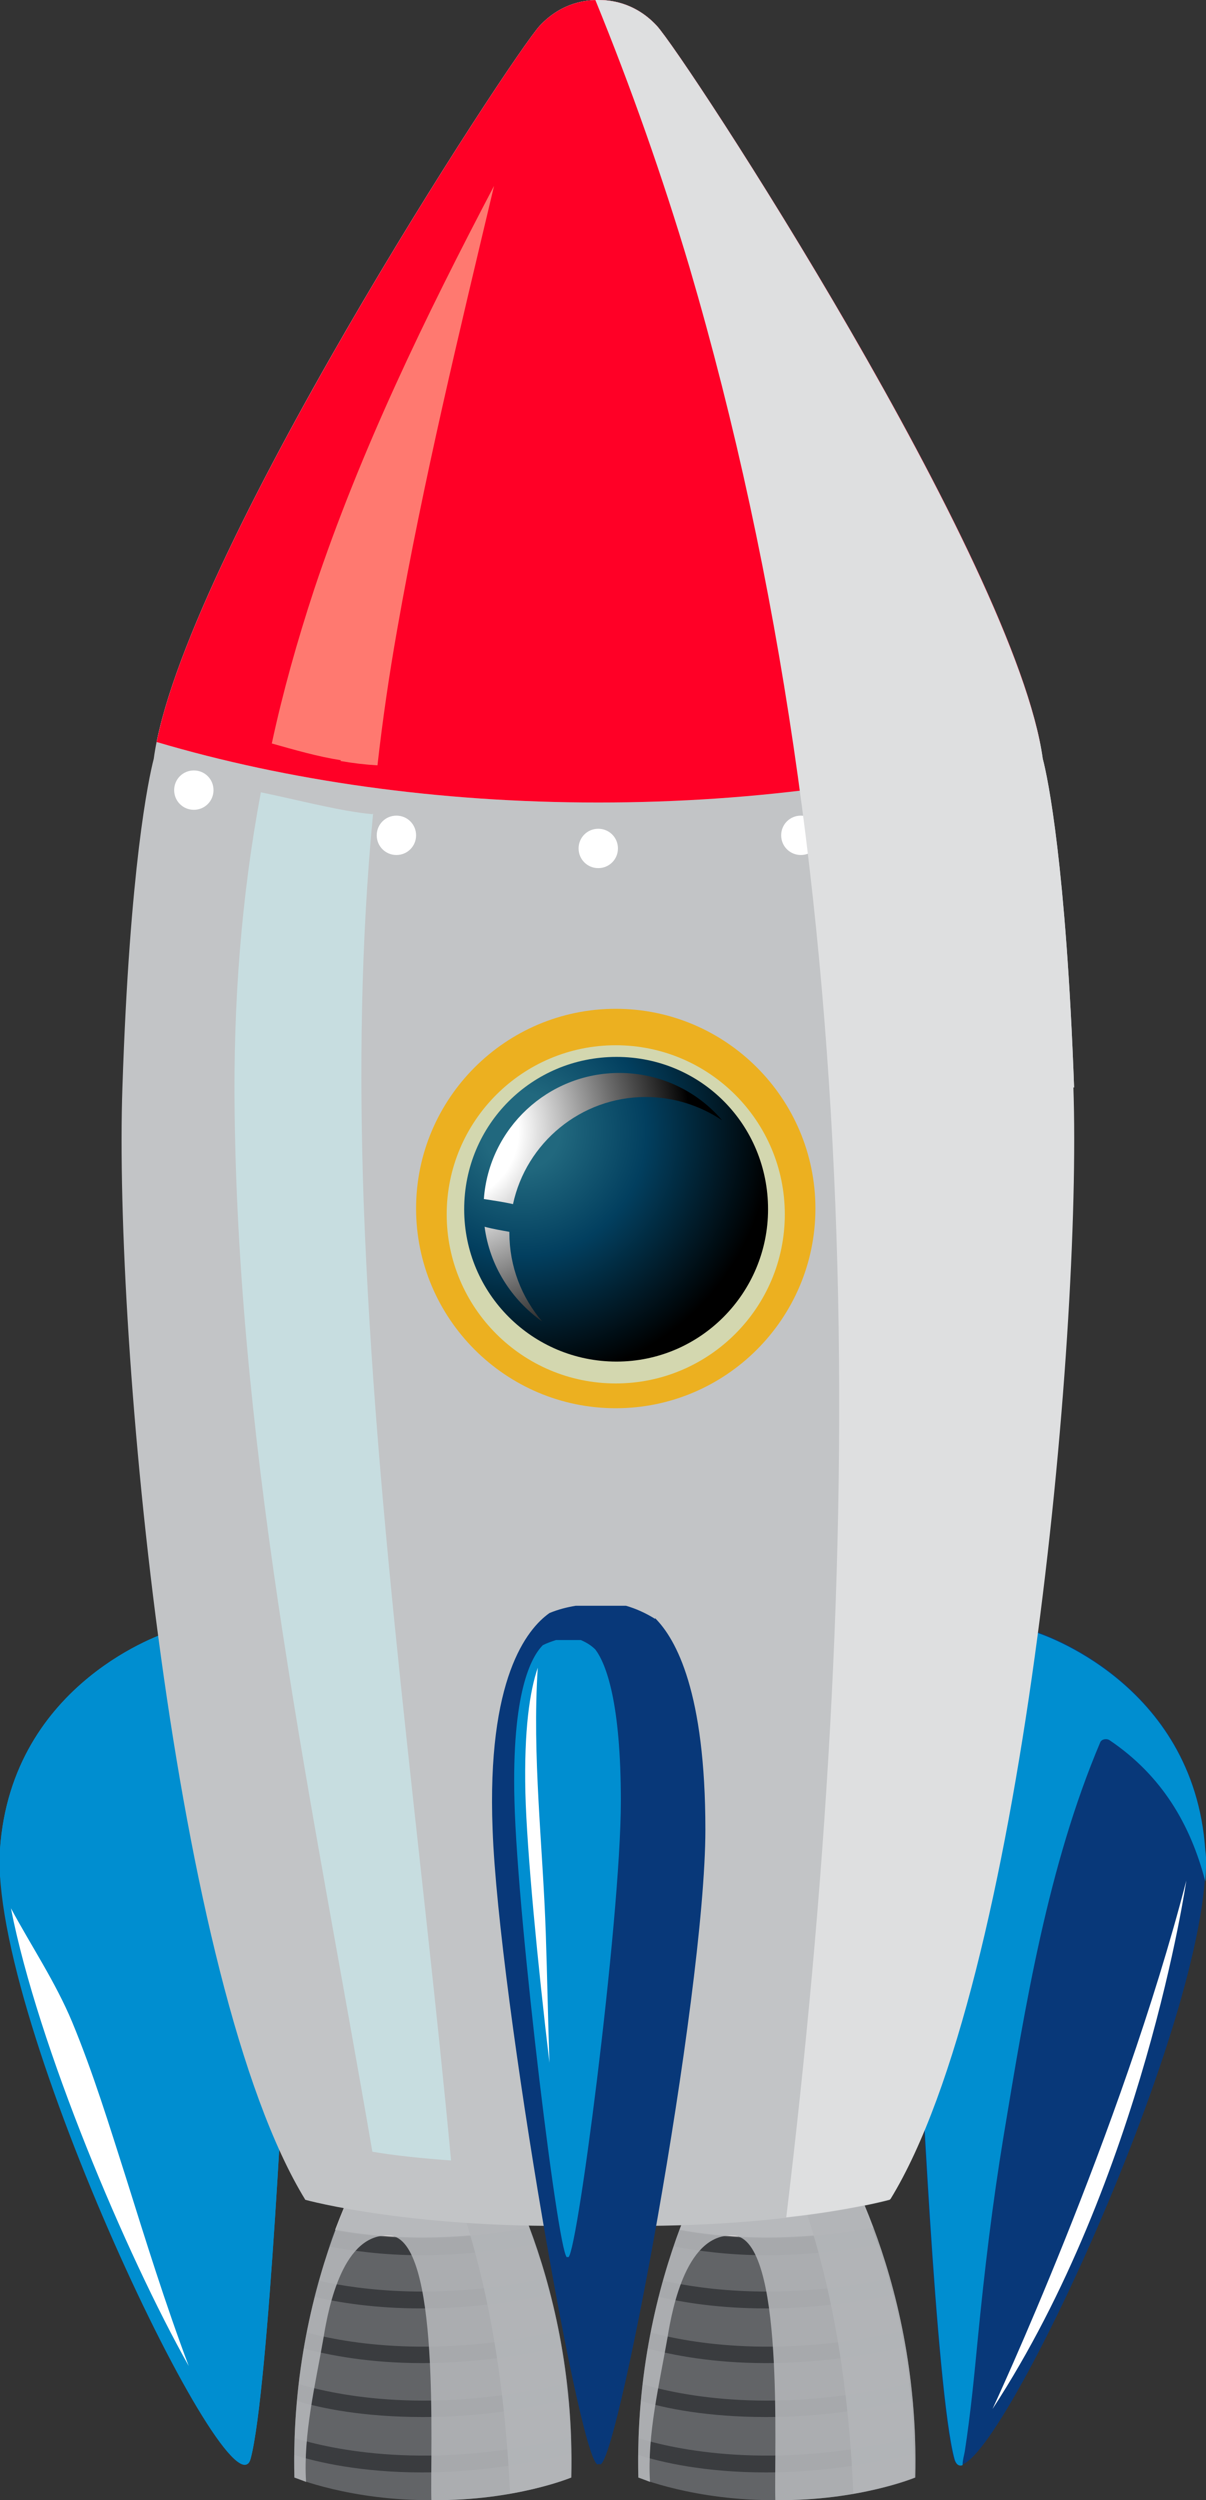 <?xml version="1.0" encoding="UTF-8"?>
<svg xmlns="http://www.w3.org/2000/svg" xmlns:xlink="http://www.w3.org/1999/xlink" viewBox="0 0 16.55 34.3">
  <rect x="0" y="0" width="16.55" height="34.3" fill="#333333" stroke="none"/>
  <defs>
    <style>
      .cls-1 {
        fill: #dedfe0;
      }

      .cls-1, .cls-2, .cls-3, .cls-4, .cls-5, .cls-6, .cls-7, .cls-8, .cls-9, .cls-10, .cls-11, .cls-12, .cls-13, .cls-14, .cls-15, .cls-16, .cls-17, .cls-18, .cls-19, .cls-20 {
        stroke-width: 0px;
      }

      .cls-1, .cls-3, .cls-14 {
        mix-blend-mode: multiply;
      }

      .cls-2 {
        fill: url(#linear-gradient);
      }

      .cls-3, .cls-13 {
        fill: #008ed0;
      }

      .cls-21 {
        isolation: isolate;
      }

      .cls-4 {
        fill: #ff0026;
      }

      .cls-5, .cls-20 {
        fill: #fff;
      }

      .cls-6 {
        fill: url(#linear-gradient-2);
      }

      .cls-22, .cls-7, .cls-20 {
        mix-blend-mode: screen;
      }

      .cls-7 {
        fill: #c9e9eb;
        opacity: .7;
      }

      .cls-8 {
        fill: url(#radial-gradient-2);
      }

      .cls-9 {
        fill: url(#linear-gradient-3);
      }

      .cls-10 {
        fill: #083879;
      }

      .cls-11 {
        fill: url(#radial-gradient);
      }

      .cls-12 {
        fill: #fff2bb;
        opacity: .5;
      }

      .cls-14 {
        fill: #b3b5b8;
        opacity: .9;
      }

      .cls-15 {
        fill: #ecb020;
      }

      .cls-16 {
        fill: #626467;
      }

      .cls-17 {
        fill: #c2c4c6;
      }

      .cls-18 {
        fill: url(#radial-gradient-3);
      }

      .cls-19 {
        fill: #3a3c3f;
      }
    </style>
    <linearGradient id="linear-gradient" x1="10.33" y1="27.9" x2="11.29" y2="35.9" gradientUnits="userSpaceOnUse">
      <stop offset=".46" stop-color="#e5e0df"/>
      <stop offset="1" stop-color="#8ca99c"/>
    </linearGradient>
    <linearGradient id="linear-gradient-2" x1="5.61" y1="27.9" x2="6.57" y2="35.9" xlink:href="#linear-gradient"/>
    <linearGradient id="linear-gradient-3" x1="-1.96" y1="5.51" x2="18.29" y2="5.51" xlink:href="#linear-gradient"/>
    <radialGradient id="radial-gradient" cx="7.11" cy="15.52" fx="7.11" fy="15.52" r="3.5" gradientTransform="translate(.05)" gradientUnits="userSpaceOnUse">
      <stop offset=".15" stop-color="#21687e"/>
      <stop offset=".49" stop-color="#023f5f"/>
      <stop offset=".98" stop-color="#000"/>
    </radialGradient>
    <radialGradient id="radial-gradient-2" cx="6.1" cy="15.52" fx="6.1" fy="15.52" r="3.32" gradientTransform="translate(.05)" gradientUnits="userSpaceOnUse">
      <stop offset=".29" stop-color="#fff"/>
      <stop offset=".69" stop-color="#6b6b6b"/>
      <stop offset="1" stop-color="#000"/>
    </radialGradient>
    <radialGradient id="radial-gradient-3" cx="6.1" cy="15.52" fx="6.1" fy="15.52" r="3.32" xlink:href="#radial-gradient-2"/>
  </defs>
  <g class="cls-21">
    <g id="Layer_2" data-name="Layer 2">
      <g id="Layer_1-2" data-name="Layer 1">
        <g>
          <g>
            <g>
              <path class="cls-16" d="M11.34,29.25h-1.37s-1.28,1.89-1.21,4.74c0,0,.77.32,1.9.31,1.13.01,1.9-.31,1.9-.31.07-2.86-1.21-4.74-1.21-4.74Z"/>
              <g>
                <path class="cls-2" d="M11.98,30.56c-.31-.84-.63-1.31-.63-1.31h-1.37s-.33.49-.65,1.34c.58.11,1.5.18,2.65-.03Z"/>
                <path class="cls-19" d="M8.76,33.44c0,.08,0,.16,0,.24.31.1.91.24,1.75.24.58,0,1.26-.07,2.04-.26,0-.08,0-.15,0-.23-1.96.49-3.33.16-3.79.02Z"/>
                <path class="cls-19" d="M8.82,32.71c0,.08-.02.15-.02.23.32.1.91.22,1.71.22.57,0,1.24-.06,2.01-.25,0-.08-.02-.15-.02-.22-1.86.45-3.18.17-3.68.02Z"/>
                <path class="cls-19" d="M12.27,31.48c-.02-.07-.04-.15-.06-.22-1.44.3-2.52.16-3.11.03-.02.07-.04.15-.06.22.34.08.84.16,1.47.16.5,0,1.09-.05,1.76-.19Z"/>
                <path class="cls-19" d="M8.93,32c-.02.07-.03.15-.04.22.34.09.89.2,1.62.2.54,0,1.19-.06,1.91-.22-.01-.08-.03-.15-.04-.22-1.67.38-2.89.17-3.45.02Z"/>
                <path class="cls-19" d="M12.06,30.78c-.03-.07-.05-.15-.08-.21-1.16.21-2.07.14-2.65.03-.03.07-.05.14-.08.22.32.06.75.12,1.26.12.45,0,.97-.04,1.54-.15Z"/>
              </g>
              <path class="cls-14" d="M11.34,29.25h-1.37s-1.28,1.89-1.21,4.74c0,0,.06.02.16.06-.04-.66.13-1.34.24-1.98.07-.43.27-1.44.91-1.4.7.05.55,2.95.57,3.63h.02c1.13.01,1.9-.31,1.9-.31.07-2.86-1.21-4.74-1.21-4.74Z"/>
              <path class="cls-14" d="M11.34,29.25h-.71c.72,1.52,1.01,3.28,1.08,4.96.52-.09.83-.22.83-.22.07-2.86-1.21-4.74-1.21-4.74Z"/>
            </g>
            <g>
              <path class="cls-16" d="M6.62,29.25h-1.37s-1.28,1.89-1.21,4.74c0,0,.77.32,1.9.31,1.13.01,1.9-.31,1.9-.31.07-2.86-1.21-4.74-1.21-4.74Z"/>
              <g>
                <path class="cls-6" d="M7.26,30.56c-.31-.84-.64-1.31-.64-1.31h-1.37s-.33.49-.65,1.34c.58.11,1.5.18,2.66-.03Z"/>
                <path class="cls-19" d="M4.04,33.44c0,.08,0,.16,0,.24.31.1.92.24,1.75.24.58,0,1.26-.07,2.05-.26,0-.08,0-.15,0-.23-1.96.49-3.33.16-3.79.02Z"/>
                <path class="cls-19" d="M4.1,32.71c0,.08-.02.15-.02.23.32.1.91.22,1.72.22.57,0,1.24-.06,2.01-.25,0-.08-.02-.15-.02-.22-1.86.45-3.18.17-3.68.02Z"/>
                <path class="cls-19" d="M7.54,31.48c-.02-.07-.04-.15-.06-.22-1.44.3-2.52.16-3.11.03-.02.07-.04.15-.06.22.34.08.84.16,1.47.16.5,0,1.09-.05,1.76-.19Z"/>
                <path class="cls-19" d="M4.21,32c-.01.07-.03.15-.04.22.34.09.89.2,1.62.2.54,0,1.18-.06,1.91-.22-.01-.08-.03-.15-.04-.22-1.67.38-2.9.17-3.45.02Z"/>
                <path class="cls-19" d="M7.33,30.78c-.03-.07-.05-.15-.08-.21-1.16.21-2.07.14-2.66.03-.03.07-.05.14-.08.22.33.06.75.12,1.26.12.45,0,.97-.04,1.55-.15Z"/>
              </g>
              <path class="cls-14" d="M6.62,29.25h-1.37s-1.28,1.89-1.21,4.74c0,0,.06.02.16.06-.04-.66.13-1.34.24-1.98.07-.43.27-1.44.91-1.4.7.05.55,2.95.57,3.63h.02c1.13.01,1.9-.31,1.9-.31.07-2.86-1.21-4.74-1.21-4.74Z"/>
              <path class="cls-14" d="M6.62,29.25h-.7c.72,1.52,1,3.28,1.08,4.96.52-.09.83-.22.83-.22.07-2.86-1.21-4.74-1.21-4.74Z"/>
            </g>
          </g>
          <g>
            <path class="cls-13" d="M2.31,22.39S.16,23.06,0,25.37c-.16,2.31,3.19,9.3,3.44,8.36.25-.94.48-5.89.48-5.89l-1.61-5.45Z"/>
            <path class="cls-3" d="M1.77,23.2c.06-.03.15.02.12.09-.63,1.86-.33,3.97.01,5.86.29,1.61.77,3.18,1.5,4.65.02-.01.03-.04.04-.07.25-.94.48-5.89.48-5.89l-1.61-5.45S.16,23.06,0,25.37c0,.12,0,.26,0,.4.19-1.06.77-2.02,1.76-2.57Z"/>
            <path class="cls-20" d="M1.73,29.88c-.23-.72-.45-1.44-.74-2.14-.23-.55-.56-1.04-.84-1.56H.15c.37,1.89,1.58,4.75,2.44,6.28-.32-.85-.59-1.72-.86-2.58Z"/>
            <path class="cls-10" d="M14.23,22.39s2.15.67,2.31,2.98c.15,2.31-3.19,9.3-3.45,8.36-.25-.94-.48-5.89-.48-5.89l1.61-5.45Z"/>
            <path class="cls-3" d="M13.21,33.81c0-.06.02-.12.03-.18.08-.52.13-1.04.18-1.56.09-.92.2-1.84.35-2.75.3-1.81.61-3.72,1.33-5.42.02-.04.08-.05.12-.03.73.49,1.12,1.17,1.32,1.94.01-.16.02-.3,0-.43-.16-2.31-2.31-2.98-2.31-2.98l-1.61,5.45s.22,4.94.48,5.89c.02.07.06.1.11.08Z"/>
            <path class="cls-17" d="M14.74,14.92c-.11-3.03-.36-4.25-.43-4.51C13.94,7.73,9.4.77,9.01.35,8.7.02,8.35,0,8.21,0c-.14,0-.49.02-.8.35-.39.42-4.94,7.38-5.3,10.06-.07.27-.33,1.48-.43,4.51-.12,3.47.7,12.31,2.51,15.26,0,0,1.52.42,4.01.35,2.5.07,4.01-.35,4.01-.35,1.81-2.95,2.63-11.79,2.51-15.26Z"/>
            <path class="cls-10" d="M8.99,22.21c-.13-.08-.26-.14-.4-.18h-.69c-.12.02-.24.05-.36.1-.31.22-.86.9-.78,2.97.08,2.28,1.25,9.01,1.46,8.7.2.31,1.46-6.42,1.46-8.7,0-1.88-.4-2.61-.69-2.9Z"/>
            <path class="cls-13" d="M8.17,22.63c-.06-.06-.13-.1-.2-.13h-.34c-.06.02-.12.04-.18.07-.16.16-.43.65-.39,2.14.04,1.64.63,6.48.73,6.25.1.22.73-4.61.73-6.25,0-1.35-.2-1.88-.35-2.08Z"/>
            <path class="cls-5" d="M7.49,26.53c-.04-1.21-.19-2.44-.11-3.65-.11.32-.19.85-.17,1.72.02.8.17,2.35.33,3.7-.02-.59-.03-1.18-.05-1.77Z"/>
            <g>
              <path class="cls-9" d="M8.21,0c-.14,0-.49.02-.8.35-.38.41-4.7,7.02-5.26,9.83,1.79.53,3.86.83,6.06.83s4.27-.3,6.06-.83C13.71,7.37,9.39.76,9.01.35,8.7.02,8.35,0,8.21,0Z"/>
              <path class="cls-4" d="M8.21,0c-.14,0-.49.02-.8.35-.38.41-4.7,7.02-5.26,9.83,1.79.53,3.86.83,6.06.83s4.27-.3,6.06-.83C13.71,7.37,9.39.76,9.01.35,8.7.02,8.35,0,8.21,0Z"/>
            </g>
            <g>
              <path class="cls-5" d="M2.93,10.84c0,.15-.12.27-.27.27s-.27-.12-.27-.27.12-.27.27-.27.27.12.27.27Z"/>
              <path class="cls-5" d="M8.48,11.64c0,.15-.12.27-.27.27s-.27-.12-.27-.27.12-.27.27-.27.27.12.27.27Z"/>
              <path class="cls-5" d="M14.04,10.76c0,.15-.12.27-.27.27s-.27-.12-.27-.27.12-.27.27-.27.27.12.27.27Z"/>
              <path class="cls-5" d="M11.26,11.46c0,.15-.12.27-.27.27s-.27-.12-.27-.27.12-.27.27-.27.27.12.27.27Z"/>
              <path class="cls-5" d="M5.71,11.46c0,.15-.12.27-.27.27s-.27-.12-.27-.27.12-.27.27-.27.27.12.27.27Z"/>
            </g>
            <path class="cls-15" d="M11.19,16.58c0,1.51-1.23,2.74-2.74,2.74s-2.74-1.23-2.74-2.74,1.23-2.74,2.74-2.74,2.74,1.23,2.74,2.74Z"/>
            <path class="cls-7" d="M10.77,16.66c0,1.28-1.04,2.32-2.32,2.32s-2.32-1.04-2.32-2.32,1.04-2.32,2.32-2.32,2.32,1.04,2.32,2.32Z"/>
            <path class="cls-11" d="M10.54,16.59c0,1.15-.93,2.09-2.08,2.09s-2.09-.93-2.09-2.09.93-2.09,2.09-2.09,2.08.93,2.08,2.09Z"/>
            <g class="cls-22">
              <path class="cls-8" d="M6.99,16.9c-.11-.02-.23-.04-.34-.07.07.54.37,1,.79,1.3-.28-.33-.45-.75-.45-1.22h0Z"/>
              <path class="cls-18" d="M8.5,14.72c-.98,0-1.79.76-1.86,1.73.13.02.27.04.4.07.18-.84.93-1.47,1.82-1.47.39,0,.75.12,1.05.32-.34-.4-.85-.65-1.41-.65Z"/>
            </g>
            <path class="cls-20" d="M16.28,25.8s-.59,4.08-2.66,7.25c0,0,1.76-3.77,2.66-7.25Z"/>
            <path class="cls-7" d="M5.11,11.17c-.12-.01-.24-.03-.36-.05-.39-.07-.78-.17-1.17-.25-.27,1.44-.38,2.9-.36,4.4.06,4.81,1.08,9.53,1.89,14.25.29.05.66.09,1.08.12-.41-4.38-1.04-8.75-1.2-13.16-.06-1.78-.04-3.55.13-5.32Z"/>
            <path class="cls-1" d="M14.74,14.92c-.11-3.03-.36-4.25-.43-4.51C13.94,7.73,9.4.77,9.01.35,8.7.02,8.35,0,8.21,0c-.01,0-.02,0-.04,0,.49,1.2.92,2.42,1.29,3.66,2.54,8.65,2.4,17.87,1.33,26.76.92-.1,1.43-.25,1.43-.25,1.81-2.95,2.63-11.79,2.51-15.26Z"/>
            <path class="cls-12" d="M4.67,10.44c.17.03.34.05.51.06.07-.62.16-1.24.27-1.86.36-2.05.85-4.07,1.33-6.09-.94,1.79-1.83,3.62-2.47,5.54-.23.7-.43,1.41-.58,2.11.32.09.63.18.95.23Z"/>
          </g>
        </g>
      </g>
    </g>
  </g>
</svg>